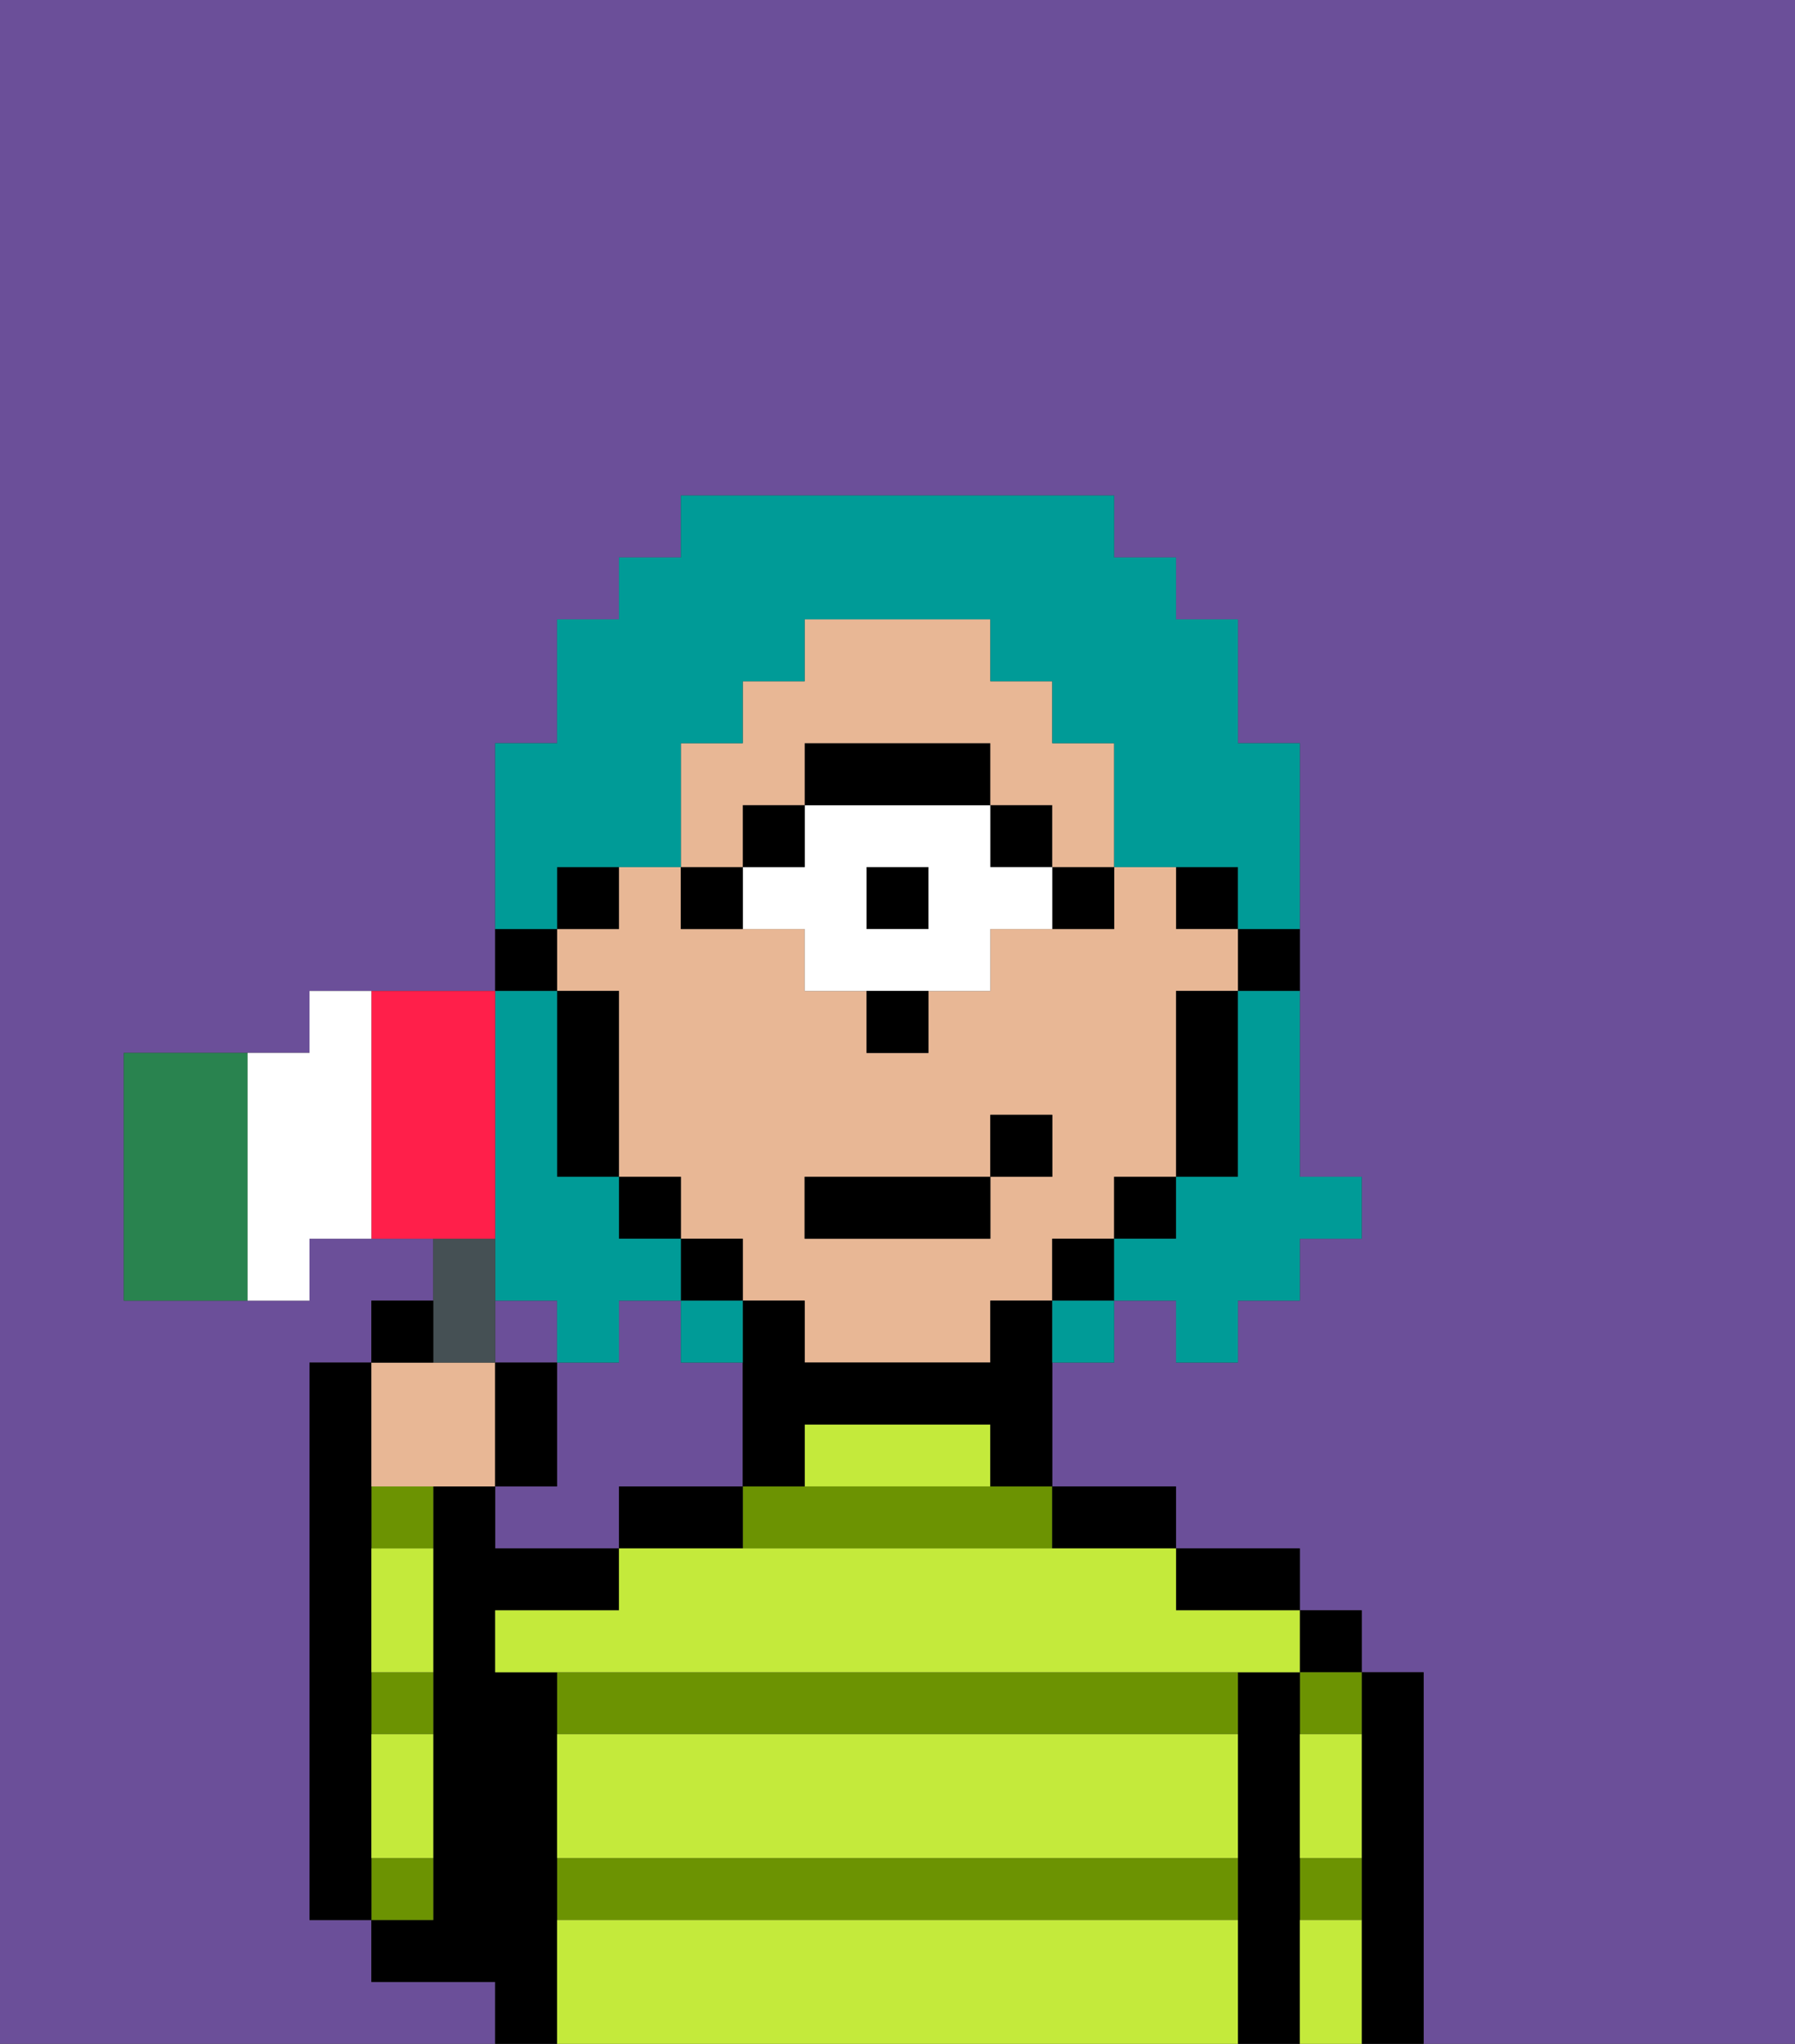 <svg xmlns="http://www.w3.org/2000/svg" viewBox="0 0 29 33"><rect x="0" y="0" width="29" height="33" fill="#333333" stroke="none"/><defs><style>polygon,rect,path{shape-rendering:crispedges;}.la114-1{fill:#6b4f99;}.la114-2{fill:#000000;}.la114-3{fill:#6c9302;}.la114-4{fill:#c4ea3b;}.la114-5{fill:#e8b795;}.la114-6{fill:#000000;}.la114-7{fill:#ffffff;}.la114-8{fill:#009b97;}.la114-9{fill:#455054;}.la114-10{fill:#29834f;}.la114-11{fill:#ff1f4a;}</style></defs><path class="la114-1" d="M11,24h1V22H11V21H10v1H9v2H8v1h2V24Z"/><path class="la114-1" d="M0,33H8V32H6V31H5V22H6V21H7V20H5v1H2V17H5V16H8V12H9V10h1V9h1V8h7V9h1v1h1v2h1v7h1v1H21v1H20v1H19V21H18v1H17v2h2v1h2v1h1v1h1v6h6V0H0Z"/><rect class="la114-1" x="8" y="21" width="1" height="1"/><path class="la114-2" d="M23,27H22v6h1V27Z"/><rect class="la114-2" x="21" y="26" width="1" height="1"/><path class="la114-3" d="M21,28h1V27H21Z"/><path class="la114-3" d="M21,31h1V30H21Z"/><path class="la114-2" d="M21,30V27H20v6h1V30Z"/><path class="la114-2" d="M20,26h1V25H19v1Z"/><path class="la114-3" d="M13,24H12v1h5V24H13Z"/><path class="la114-3" d="M9,27v1H20V27H9Z"/><path class="la114-3" d="M9,31H20V30H9Z"/><path class="la114-2" d="M18,25h1V24H17v1Z"/><path class="la114-2" d="M12,24H10v1h2Z"/><path class="la114-2" d="M9,30V27H8V26h2V25H8V24H7v7H6v1H8v1H9V30Z"/><path class="la114-3" d="M7,30H6v1H7Z"/><path class="la114-3" d="M6,25H7V24H6Z"/><path class="la114-3" d="M6,28H7V27H6Z"/><path class="la114-2" d="M6,29V22H5v9H6V29Z"/><path class="la114-4" d="M9,31v2H20V31Z"/><path class="la114-4" d="M9,29v1H20V28H9Z"/><path class="la114-4" d="M17,25H10v1H8v1H21V26H19V25H17Z"/><path class="la114-4" d="M16,23H13v1h3Z"/><path class="la114-4" d="M6,29v1H7V28H6Z"/><path class="la114-4" d="M6,26v1H7V25H6Z"/><path class="la114-4" d="M21,31v2h1V31Z"/><path class="la114-4" d="M21,29v1h1V28H21Z"/><path class="la114-2" d="M20,16h1V15H20Z"/><rect class="la114-2" x="19" y="14" width="1" height="1"/><path class="la114-5" d="M12,21h1v1h3V21h1V20h1V19h1V16h1V15H19V14H18v1H16v1H15v1H14V16H13V15H11V14H10v1H9v1h1v3h1v1h1Zm1-2h3V18h1v1H16v1H13Z"/><path class="la114-2" d="M19,17v2h1V16H19Z"/><rect class="la114-2" x="18" y="19" width="1" height="1"/><rect class="la114-2" x="17" y="20" width="1" height="1"/><path class="la114-2" d="M16,21v1H13V21H12v3h1V23h3v1h1V21Z"/><rect class="la114-2" x="11" y="20" width="1" height="1"/><rect class="la114-2" x="10" y="19" width="1" height="1"/><rect class="la114-2" x="9" y="14" width="1" height="1"/><path class="la114-2" d="M10,16H9v3h1V16Z"/><path class="la114-2" d="M9,15H8v1H9Z"/><path class="la114-6" d="M17,15h1V14H17Z"/><rect class="la114-6" x="16" y="13" width="1" height="1"/><rect class="la114-2" x="14" y="14" width="1" height="1"/><path class="la114-7" d="M16,14V13H13v1H12v1h1v1h3V15h1V14Zm-1,1H14V14h1Z"/><path class="la114-6" d="M16,13V12H13v1h3Z"/><rect class="la114-6" x="12" y="13" width="1" height="1"/><path class="la114-6" d="M12,15V14H11v1Z"/><path class="la114-2" d="M14,17h1V16H14Z"/><path class="la114-5" d="M12,13h1V12h3v1h1v1h1V12H17V11H16V10H13v1H12v1H11v2h1Z"/><rect class="la114-2" x="13" y="19" width="3" height="1"/><rect class="la114-2" x="16" y="18" width="1" height="1"/><path class="la114-8" d="M20,17v2H19v1H18v1h1v1h1V21h1V20h1V19H21V16H20Z"/><path class="la114-8" d="M9,14h2V12h1V11h1V10h3v1h1v1h1v2h2v1h1V12H20V10H19V9H18V8H11V9H10v1H9v2H8v3H9Z"/><path class="la114-8" d="M8,19v2H9v1h1V21h1V20H10V19H9V16H8v3Z"/><path class="la114-8" d="M12,22V21H11v1Z"/><path class="la114-8" d="M17,22h1V21H17Z"/><path class="la114-5" d="M7,24H8V22H6v2Z"/><path class="la114-9" d="M8,22V20H7v2Z"/><path class="la114-2" d="M7,21H6v1H7Z"/><path class="la114-2" d="M9,22H8v2H9Z"/><path class="la114-10" d="M4,17H2v4H4V17Z"/><path class="la114-11" d="M8,19V16H6v4H8Z"/><path class="la114-7" d="M6,16H5v1H4v4H5V20H6V16Z"/></svg>